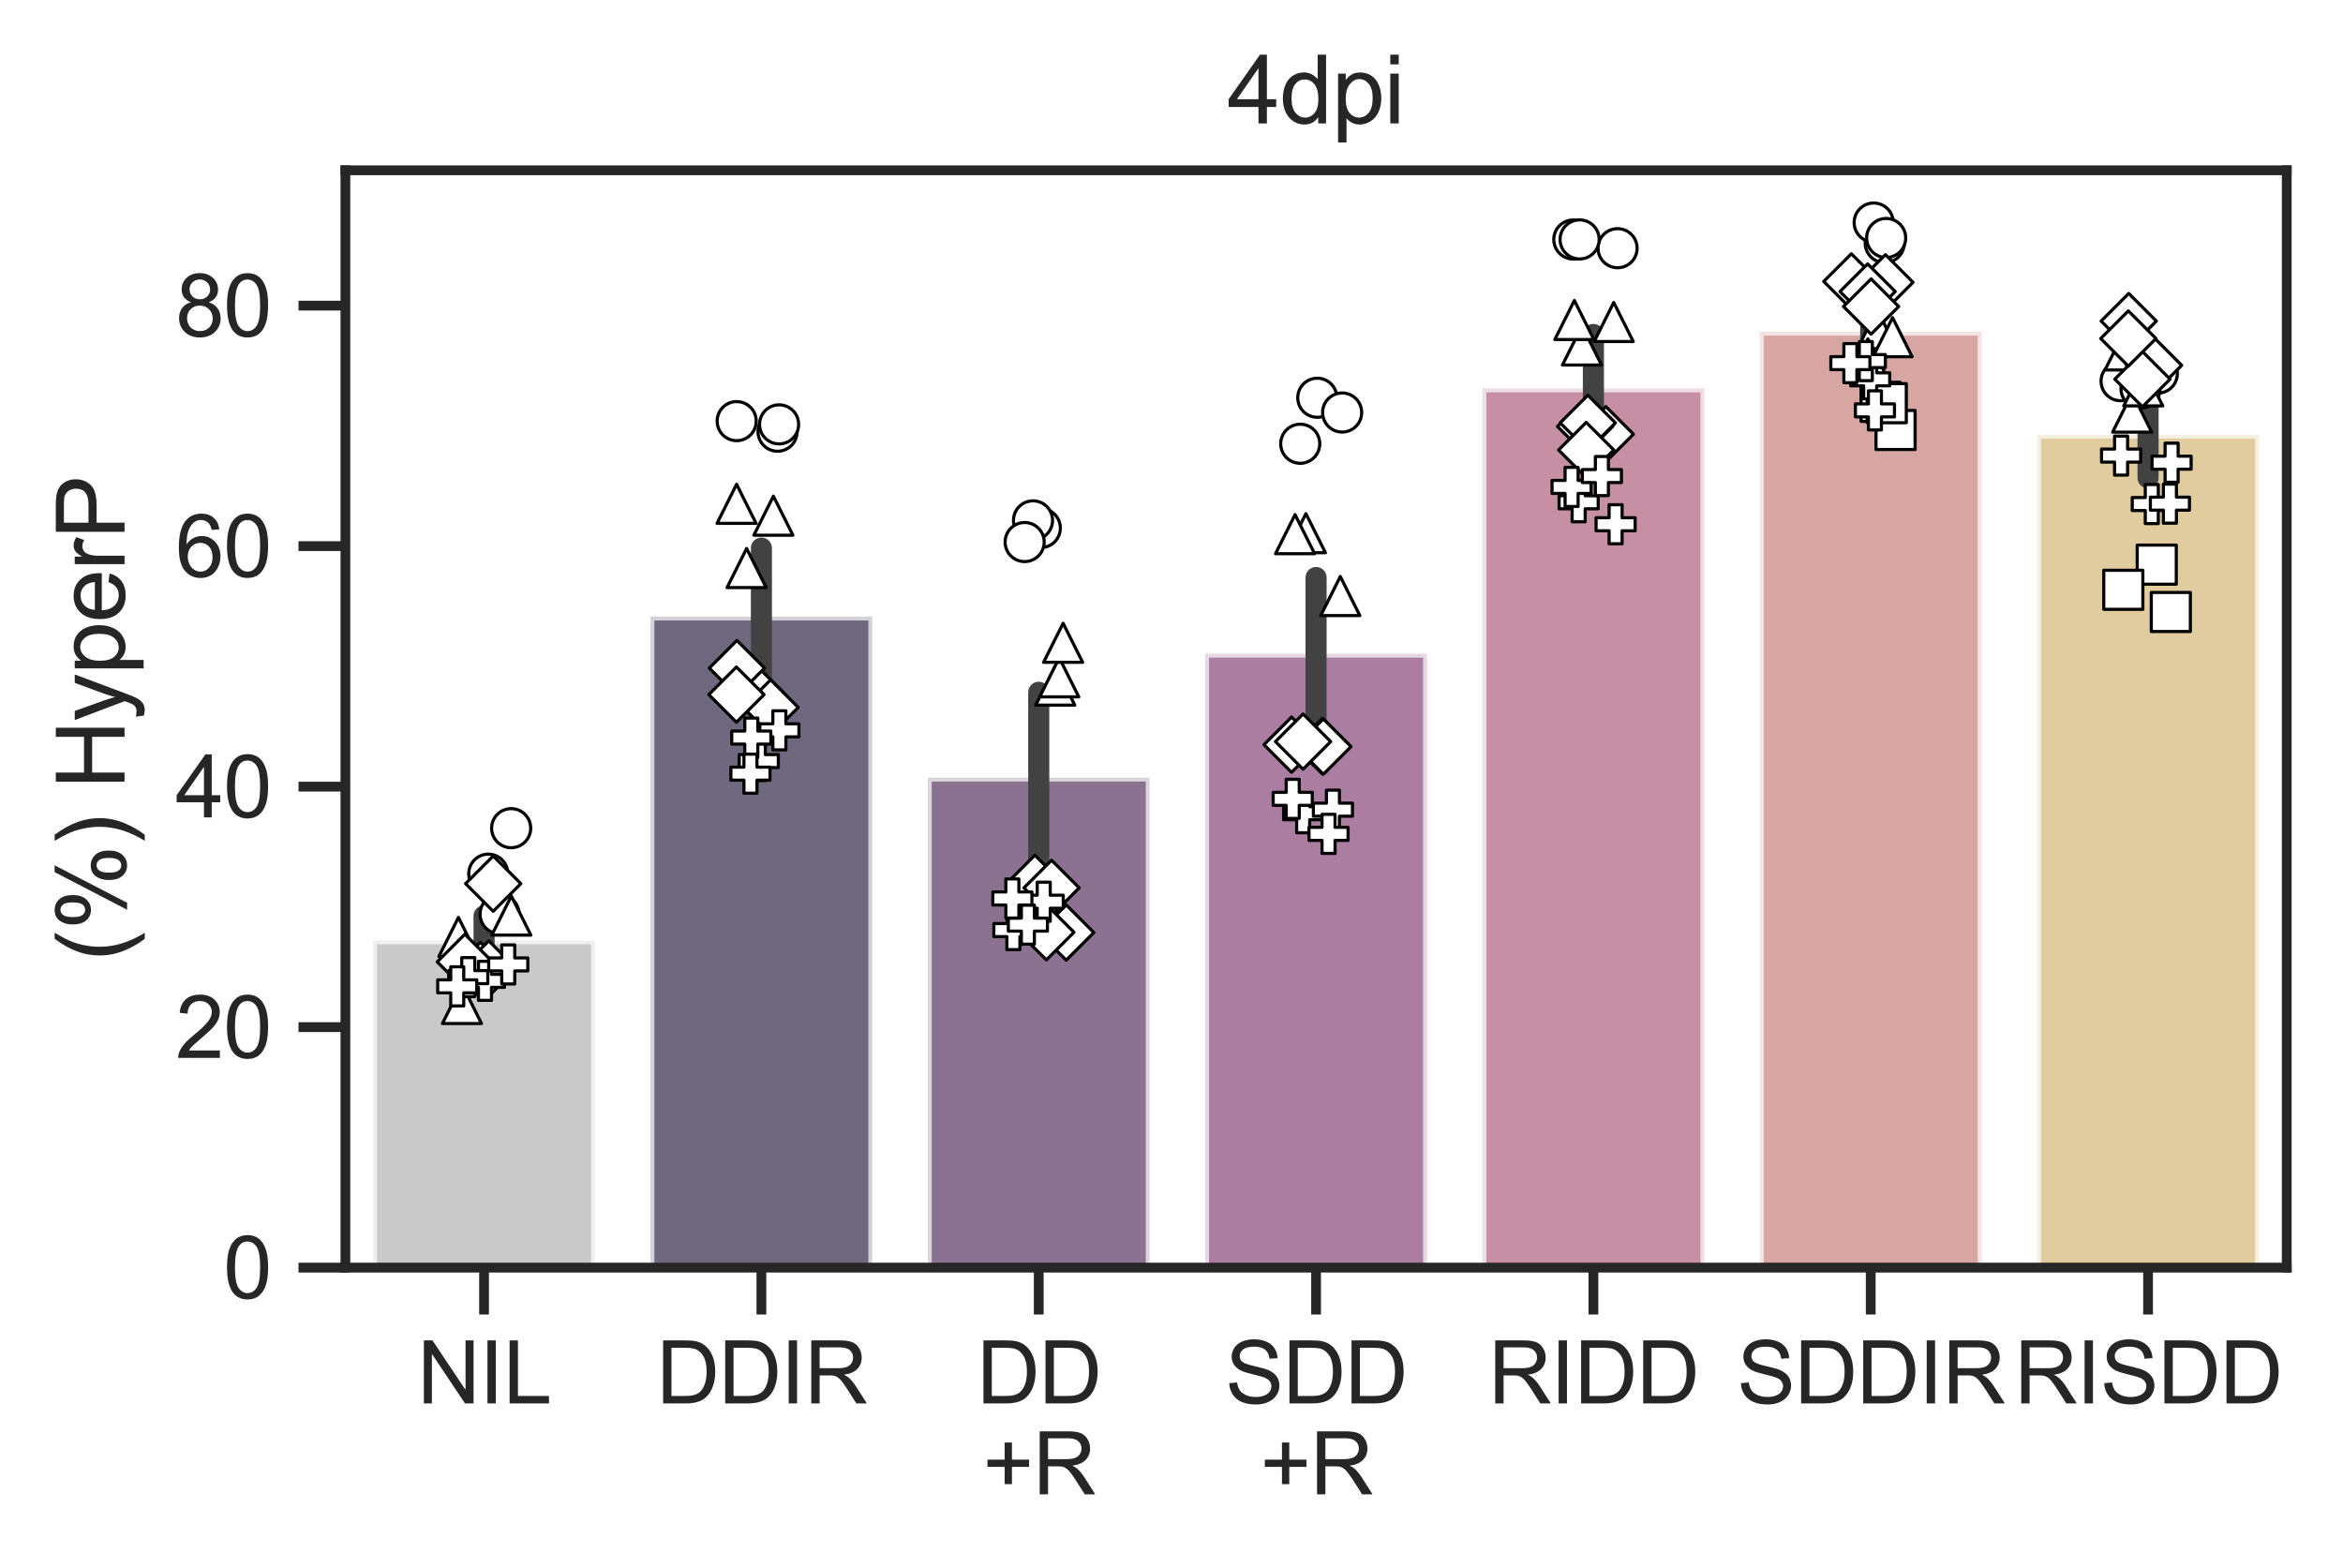 <?xml version="1.0" encoding="utf-8" standalone="no"?>
<!DOCTYPE svg PUBLIC "-//W3C//DTD SVG 1.1//EN"
  "http://www.w3.org/Graphics/SVG/1.1/DTD/svg11.dtd">
<svg xmlns:xlink="http://www.w3.org/1999/xlink" width="299.795pt" height="200.584pt" viewBox="0 0 299.795 200.584" xmlns="http://www.w3.org/2000/svg" version="1.1">
 <defs>
  <style type="text/css">*{stroke-linejoin: round; stroke-linecap: butt}</style>
 </defs>
 <g id="figure_1">
  <g id="patch_1">
   <path d="M -0 200.584 
L 299.795 200.584 
L 299.795 0 
L -0 0 
z
" style="fill: #ffffff"/>
  </g>
  <g id="axes_1">
   <g id="patch_2">
    <path d="M 44.195 162.189 
L 292.595 162.189 
L 292.595 21.789 
L 44.195 21.789 
z
" style="fill: #ffffff"/>
   </g>
   <g id="matplotlib.axis_1">
    <g id="xtick_1">
     <g id="line2d_1">
      <defs>
       <path id="m711c765d80" d="M 0 0 
L 0 6 
" style="stroke: #262626; stroke-width: 1.25"/>
      </defs>
      <g>
       <use xlink:href="#m711c765d80" x="61.938" y="162.189" style="fill: #262626; stroke: #262626; stroke-width: 1.25"/>
      </g>
     </g>
     <g id="text_1">
      <!-- NIL -->
      <g style="fill: #262626" transform="translate(53.38 179.563) scale(0.11 -0.11)">
       <defs>
        <path id="ArialMT-4e" d="M 488 0 
L 488 4581 
L 1109 4581 
L 3516 984 
L 3516 4581 
L 4097 4581 
L 4097 0 
L 3475 0 
L 1069 3600 
L 1069 0 
L 488 0 
z
" transform="scale(0.016)"/>
        <path id="ArialMT-49" d="M 597 0 
L 597 4581 
L 1203 4581 
L 1203 0 
L 597 0 
z
" transform="scale(0.016)"/>
        <path id="ArialMT-4c" d="M 469 0 
L 469 4581 
L 1075 4581 
L 1075 541 
L 3331 541 
L 3331 0 
L 469 0 
z
" transform="scale(0.016)"/>
       </defs>
       <use xlink:href="#ArialMT-4e"/>
       <use xlink:href="#ArialMT-49" transform="translate(72.217 0)"/>
       <use xlink:href="#ArialMT-4c" transform="translate(100 0)"/>
      </g>
     </g>
    </g>
    <g id="xtick_2">
     <g id="line2d_2">
      <g>
       <use xlink:href="#m711c765d80" x="97.424" y="162.189" style="fill: #262626; stroke: #262626; stroke-width: 1.25"/>
      </g>
     </g>
     <g id="text_2">
      <!-- DDIR -->
      <g style="fill: #262626" transform="translate(83.98 179.563) scale(0.11 -0.11)">
       <defs>
        <path id="ArialMT-44" d="M 494 0 
L 494 4581 
L 2072 4581 
Q 2606 4581 2888 4516 
Q 3281 4425 3559 4188 
Q 3922 3881 4101 3404 
Q 4281 2928 4281 2316 
Q 4281 1794 4159 1391 
Q 4038 988 3847 723 
Q 3656 459 3429 307 
Q 3203 156 2883 78 
Q 2563 0 2147 0 
L 494 0 
z
M 1100 541 
L 2078 541 
Q 2531 541 2789 625 
Q 3047 709 3200 863 
Q 3416 1078 3536 1442 
Q 3656 1806 3656 2325 
Q 3656 3044 3420 3430 
Q 3184 3816 2847 3947 
Q 2603 4041 2063 4041 
L 1100 4041 
L 1100 541 
z
" transform="scale(0.016)"/>
        <path id="ArialMT-52" d="M 503 0 
L 503 4581 
L 2534 4581 
Q 3147 4581 3465 4457 
Q 3784 4334 3975 4021 
Q 4166 3709 4166 3331 
Q 4166 2844 3850 2509 
Q 3534 2175 2875 2084 
Q 3116 1969 3241 1856 
Q 3506 1613 3744 1247 
L 4541 0 
L 3778 0 
L 3172 953 
Q 2906 1366 2734 1584 
Q 2563 1803 2427 1890 
Q 2291 1978 2150 2013 
Q 2047 2034 1813 2034 
L 1109 2034 
L 1109 0 
L 503 0 
z
M 1109 2559 
L 2413 2559 
Q 2828 2559 3062 2645 
Q 3297 2731 3419 2920 
Q 3541 3109 3541 3331 
Q 3541 3656 3305 3865 
Q 3069 4075 2559 4075 
L 1109 4075 
L 1109 2559 
z
" transform="scale(0.016)"/>
       </defs>
       <use xlink:href="#ArialMT-44"/>
       <use xlink:href="#ArialMT-44" transform="translate(72.217 0)"/>
       <use xlink:href="#ArialMT-49" transform="translate(144.434 0)"/>
       <use xlink:href="#ArialMT-52" transform="translate(172.217 0)"/>
      </g>
     </g>
    </g>
    <g id="xtick_3">
     <g id="line2d_3">
      <g>
       <use xlink:href="#m711c765d80" x="132.91" y="162.189" style="fill: #262626; stroke: #262626; stroke-width: 1.25"/>
      </g>
     </g>
     <g id="text_3">
      <!-- DD -->
      <g style="fill: #262626" transform="translate(124.966 179.563) scale(0.11 -0.11)">
       <use xlink:href="#ArialMT-44"/>
       <use xlink:href="#ArialMT-44" transform="translate(72.217 0)"/>
      </g>
      <!-- +R -->
      <g style="fill: #262626" transform="translate(125.725 191.198) scale(0.11 -0.11)">
       <defs>
        <path id="ArialMT-2b" d="M 1603 741 
L 1603 1997 
L 356 1997 
L 356 2522 
L 1603 2522 
L 1603 3769 
L 2134 3769 
L 2134 2522 
L 3381 2522 
L 3381 1997 
L 2134 1997 
L 2134 741 
L 1603 741 
z
" transform="scale(0.016)"/>
       </defs>
       <use xlink:href="#ArialMT-2b"/>
       <use xlink:href="#ArialMT-52" transform="translate(58.398 0)"/>
      </g>
     </g>
    </g>
    <g id="xtick_4">
     <g id="line2d_4">
      <g>
       <use xlink:href="#m711c765d80" x="168.395" y="162.189" style="fill: #262626; stroke: #262626; stroke-width: 1.25"/>
      </g>
     </g>
     <g id="text_4">
      <!-- SDD -->
      <g style="fill: #262626" transform="translate(156.783 179.563) scale(0.11 -0.11)">
       <defs>
        <path id="ArialMT-53" d="M 288 1472 
L 859 1522 
Q 900 1178 1048 958 
Q 1197 738 1509 602 
Q 1822 466 2213 466 
Q 2559 466 2825 569 
Q 3091 672 3220 851 
Q 3350 1031 3350 1244 
Q 3350 1459 3225 1620 
Q 3100 1781 2813 1891 
Q 2628 1963 1997 2114 
Q 1366 2266 1113 2400 
Q 784 2572 623 2826 
Q 463 3081 463 3397 
Q 463 3744 659 4045 
Q 856 4347 1234 4503 
Q 1613 4659 2075 4659 
Q 2584 4659 2973 4495 
Q 3363 4331 3572 4012 
Q 3781 3694 3797 3291 
L 3216 3247 
Q 3169 3681 2898 3903 
Q 2628 4125 2100 4125 
Q 1550 4125 1298 3923 
Q 1047 3722 1047 3438 
Q 1047 3191 1225 3031 
Q 1400 2872 2139 2705 
Q 2878 2538 3153 2413 
Q 3553 2228 3743 1945 
Q 3934 1663 3934 1294 
Q 3934 928 3725 604 
Q 3516 281 3123 101 
Q 2731 -78 2241 -78 
Q 1619 -78 1198 103 
Q 778 284 539 648 
Q 300 1013 288 1472 
z
" transform="scale(0.016)"/>
       </defs>
       <use xlink:href="#ArialMT-53"/>
       <use xlink:href="#ArialMT-44" transform="translate(66.699 0)"/>
       <use xlink:href="#ArialMT-44" transform="translate(138.916 0)"/>
      </g>
      <!-- +R -->
      <g style="fill: #262626" transform="translate(161.211 191.198) scale(0.11 -0.11)">
       <use xlink:href="#ArialMT-2b"/>
       <use xlink:href="#ArialMT-52" transform="translate(58.398 0)"/>
      </g>
     </g>
    </g>
    <g id="xtick_5">
     <g id="line2d_5">
      <g>
       <use xlink:href="#m711c765d80" x="203.881" y="162.189" style="fill: #262626; stroke: #262626; stroke-width: 1.25"/>
      </g>
     </g>
     <g id="text_5">
      <!-- RIDD -->
      <g style="fill: #262626" transform="translate(190.437 179.563) scale(0.11 -0.11)">
       <use xlink:href="#ArialMT-52"/>
       <use xlink:href="#ArialMT-49" transform="translate(72.217 0)"/>
       <use xlink:href="#ArialMT-44" transform="translate(100 0)"/>
       <use xlink:href="#ArialMT-44" transform="translate(172.217 0)"/>
      </g>
     </g>
    </g>
    <g id="xtick_6">
     <g id="line2d_6">
      <g>
       <use xlink:href="#m711c765d80" x="239.367" y="162.189" style="fill: #262626; stroke: #262626; stroke-width: 1.25"/>
      </g>
     </g>
     <g id="text_6">
      <!-- SDDIR -->
      <g style="fill: #262626" transform="translate(222.254 179.563) scale(0.11 -0.11)">
       <use xlink:href="#ArialMT-53"/>
       <use xlink:href="#ArialMT-44" transform="translate(66.699 0)"/>
       <use xlink:href="#ArialMT-44" transform="translate(138.916 0)"/>
       <use xlink:href="#ArialMT-49" transform="translate(211.133 0)"/>
       <use xlink:href="#ArialMT-52" transform="translate(238.916 0)"/>
      </g>
     </g>
    </g>
    <g id="xtick_7">
     <g id="line2d_7">
      <g>
       <use xlink:href="#m711c765d80" x="274.852" y="162.189" style="fill: #262626; stroke: #262626; stroke-width: 1.25"/>
      </g>
     </g>
     <g id="text_7">
      <!-- RISDD -->
      <g style="fill: #262626" transform="translate(257.74 179.563) scale(0.11 -0.11)">
       <use xlink:href="#ArialMT-52"/>
       <use xlink:href="#ArialMT-49" transform="translate(72.217 0)"/>
       <use xlink:href="#ArialMT-53" transform="translate(100 0)"/>
       <use xlink:href="#ArialMT-44" transform="translate(166.699 0)"/>
       <use xlink:href="#ArialMT-44" transform="translate(238.916 0)"/>
      </g>
     </g>
    </g>
   </g>
   <g id="matplotlib.axis_2">
    <g id="ytick_1">
     <g id="line2d_8">
      <defs>
       <path id="meb54cc7e31" d="M 0 0 
L -6 0 
" style="stroke: #262626; stroke-width: 1.25"/>
      </defs>
      <g>
       <use xlink:href="#meb54cc7e31" x="44.195" y="162.189" style="fill: #262626; stroke: #262626; stroke-width: 1.25"/>
      </g>
     </g>
     <g id="text_8">
      <!-- 0 -->
      <g style="fill: #262626" transform="translate(28.578 166.126) scale(0.11 -0.11)">
       <defs>
        <path id="ArialMT-30" d="M 266 2259 
Q 266 3072 433 3567 
Q 600 4063 929 4331 
Q 1259 4600 1759 4600 
Q 2128 4600 2406 4451 
Q 2684 4303 2865 4023 
Q 3047 3744 3150 3342 
Q 3253 2941 3253 2259 
Q 3253 1453 3087 958 
Q 2922 463 2592 192 
Q 2263 -78 1759 -78 
Q 1097 -78 719 397 
Q 266 969 266 2259 
z
M 844 2259 
Q 844 1131 1108 757 
Q 1372 384 1759 384 
Q 2147 384 2411 759 
Q 2675 1134 2675 2259 
Q 2675 3391 2411 3762 
Q 2147 4134 1753 4134 
Q 1366 4134 1134 3806 
Q 844 3388 844 2259 
z
" transform="scale(0.016)"/>
       </defs>
       <use xlink:href="#ArialMT-30"/>
      </g>
     </g>
    </g>
    <g id="ytick_2">
     <g id="line2d_9">
      <g>
       <use xlink:href="#meb54cc7e31" x="44.195" y="131.419" style="fill: #262626; stroke: #262626; stroke-width: 1.25"/>
      </g>
     </g>
     <g id="text_9">
      <!-- 20 -->
      <g style="fill: #262626" transform="translate(22.461 135.355) scale(0.11 -0.11)">
       <defs>
        <path id="ArialMT-32" d="M 3222 541 
L 3222 0 
L 194 0 
Q 188 203 259 391 
Q 375 700 629 1000 
Q 884 1300 1366 1694 
Q 2113 2306 2375 2664 
Q 2638 3022 2638 3341 
Q 2638 3675 2398 3904 
Q 2159 4134 1775 4134 
Q 1369 4134 1125 3890 
Q 881 3647 878 3216 
L 300 3275 
Q 359 3922 746 4261 
Q 1134 4600 1788 4600 
Q 2447 4600 2831 4234 
Q 3216 3869 3216 3328 
Q 3216 3053 3103 2787 
Q 2991 2522 2730 2228 
Q 2469 1934 1863 1422 
Q 1356 997 1212 845 
Q 1069 694 975 541 
L 3222 541 
z
" transform="scale(0.016)"/>
       </defs>
       <use xlink:href="#ArialMT-32"/>
       <use xlink:href="#ArialMT-30" transform="translate(55.615 0)"/>
      </g>
     </g>
    </g>
    <g id="ytick_3">
     <g id="line2d_10">
      <g>
       <use xlink:href="#meb54cc7e31" x="44.195" y="100.648" style="fill: #262626; stroke: #262626; stroke-width: 1.25"/>
      </g>
     </g>
     <g id="text_10">
      <!-- 40 -->
      <g style="fill: #262626" transform="translate(22.461 104.584) scale(0.11 -0.11)">
       <defs>
        <path id="ArialMT-34" d="M 2069 0 
L 2069 1097 
L 81 1097 
L 81 1613 
L 2172 4581 
L 2631 4581 
L 2631 1613 
L 3250 1613 
L 3250 1097 
L 2631 1097 
L 2631 0 
L 2069 0 
z
M 2069 1613 
L 2069 3678 
L 634 1613 
L 2069 1613 
z
" transform="scale(0.016)"/>
       </defs>
       <use xlink:href="#ArialMT-34"/>
       <use xlink:href="#ArialMT-30" transform="translate(55.615 0)"/>
      </g>
     </g>
    </g>
    <g id="ytick_4">
     <g id="line2d_11">
      <g>
       <use xlink:href="#meb54cc7e31" x="44.195" y="69.877" style="fill: #262626; stroke: #262626; stroke-width: 1.25"/>
      </g>
     </g>
     <g id="text_11">
      <!-- 60 -->
      <g style="fill: #262626" transform="translate(22.461 73.814) scale(0.11 -0.11)">
       <defs>
        <path id="ArialMT-36" d="M 3184 3459 
L 2625 3416 
Q 2550 3747 2413 3897 
Q 2184 4138 1850 4138 
Q 1581 4138 1378 3988 
Q 1113 3794 959 3422 
Q 806 3050 800 2363 
Q 1003 2672 1297 2822 
Q 1591 2972 1913 2972 
Q 2475 2972 2870 2558 
Q 3266 2144 3266 1488 
Q 3266 1056 3080 686 
Q 2894 316 2569 119 
Q 2244 -78 1831 -78 
Q 1128 -78 684 439 
Q 241 956 241 2144 
Q 241 3472 731 4075 
Q 1159 4600 1884 4600 
Q 2425 4600 2770 4297 
Q 3116 3994 3184 3459 
z
M 888 1484 
Q 888 1194 1011 928 
Q 1134 663 1356 523 
Q 1578 384 1822 384 
Q 2178 384 2434 671 
Q 2691 959 2691 1453 
Q 2691 1928 2437 2201 
Q 2184 2475 1800 2475 
Q 1419 2475 1153 2201 
Q 888 1928 888 1484 
z
" transform="scale(0.016)"/>
       </defs>
       <use xlink:href="#ArialMT-36"/>
       <use xlink:href="#ArialMT-30" transform="translate(55.615 0)"/>
      </g>
     </g>
    </g>
    <g id="ytick_5">
     <g id="line2d_12">
      <g>
       <use xlink:href="#meb54cc7e31" x="44.195" y="39.106" style="fill: #262626; stroke: #262626; stroke-width: 1.25"/>
      </g>
     </g>
     <g id="text_12">
      <!-- 80 -->
      <g style="fill: #262626" transform="translate(22.461 43.043) scale(0.11 -0.11)">
       <defs>
        <path id="ArialMT-38" d="M 1131 2484 
Q 781 2613 612 2850 
Q 444 3088 444 3419 
Q 444 3919 803 4259 
Q 1163 4600 1759 4600 
Q 2359 4600 2725 4251 
Q 3091 3903 3091 3403 
Q 3091 3084 2923 2848 
Q 2756 2613 2416 2484 
Q 2838 2347 3058 2040 
Q 3278 1734 3278 1309 
Q 3278 722 2862 322 
Q 2447 -78 1769 -78 
Q 1091 -78 675 323 
Q 259 725 259 1325 
Q 259 1772 486 2073 
Q 713 2375 1131 2484 
z
M 1019 3438 
Q 1019 3113 1228 2906 
Q 1438 2700 1772 2700 
Q 2097 2700 2305 2904 
Q 2513 3109 2513 3406 
Q 2513 3716 2298 3927 
Q 2084 4138 1766 4138 
Q 1444 4138 1231 3931 
Q 1019 3725 1019 3438 
z
M 838 1322 
Q 838 1081 952 856 
Q 1066 631 1291 507 
Q 1516 384 1775 384 
Q 2178 384 2440 643 
Q 2703 903 2703 1303 
Q 2703 1709 2433 1975 
Q 2163 2241 1756 2241 
Q 1359 2241 1098 1978 
Q 838 1716 838 1322 
z
" transform="scale(0.016)"/>
       </defs>
       <use xlink:href="#ArialMT-38"/>
       <use xlink:href="#ArialMT-30" transform="translate(55.615 0)"/>
      </g>
     </g>
    </g>
    <g id="text_13">
     <!-- (%) HyperP -->
     <g style="fill: #262626" transform="translate(15.936 122.993) rotate(-90) scale(0.12 -0.12)">
      <defs>
       <path id="ArialMT-28" d="M 1497 -1347 
Q 1031 -759 709 28 
Q 388 816 388 1659 
Q 388 2403 628 3084 
Q 909 3875 1497 4659 
L 1900 4659 
Q 1522 4009 1400 3731 
Q 1209 3300 1100 2831 
Q 966 2247 966 1656 
Q 966 153 1900 -1347 
L 1497 -1347 
z
" transform="scale(0.016)"/>
       <path id="ArialMT-25" d="M 372 3481 
Q 372 3972 619 4315 
Q 866 4659 1334 4659 
Q 1766 4659 2048 4351 
Q 2331 4044 2331 3447 
Q 2331 2866 2045 2552 
Q 1759 2238 1341 2238 
Q 925 2238 648 2547 
Q 372 2856 372 3481 
z
M 1350 4272 
Q 1141 4272 1002 4090 
Q 863 3909 863 3425 
Q 863 2984 1003 2804 
Q 1144 2625 1350 2625 
Q 1563 2625 1702 2806 
Q 1841 2988 1841 3469 
Q 1841 3913 1700 4092 
Q 1559 4272 1350 4272 
z
M 1353 -169 
L 3859 4659 
L 4316 4659 
L 1819 -169 
L 1353 -169 
z
M 3334 1075 
Q 3334 1569 3581 1911 
Q 3828 2253 4300 2253 
Q 4731 2253 5014 1945 
Q 5297 1638 5297 1041 
Q 5297 459 5011 145 
Q 4725 -169 4303 -169 
Q 3888 -169 3611 142 
Q 3334 453 3334 1075 
z
M 4316 1866 
Q 4103 1866 3964 1684 
Q 3825 1503 3825 1019 
Q 3825 581 3965 400 
Q 4106 219 4313 219 
Q 4528 219 4667 400 
Q 4806 581 4806 1063 
Q 4806 1506 4665 1686 
Q 4525 1866 4316 1866 
z
" transform="scale(0.016)"/>
       <path id="ArialMT-29" d="M 791 -1347 
L 388 -1347 
Q 1322 153 1322 1656 
Q 1322 2244 1188 2822 
Q 1081 3291 891 3722 
Q 769 4003 388 4659 
L 791 4659 
Q 1378 3875 1659 3084 
Q 1900 2403 1900 1659 
Q 1900 816 1576 28 
Q 1253 -759 791 -1347 
z
" transform="scale(0.016)"/>
       <path id="ArialMT-20" transform="scale(0.016)"/>
       <path id="ArialMT-48" d="M 513 0 
L 513 4581 
L 1119 4581 
L 1119 2700 
L 3500 2700 
L 3500 4581 
L 4106 4581 
L 4106 0 
L 3500 0 
L 3500 2159 
L 1119 2159 
L 1119 0 
L 513 0 
z
" transform="scale(0.016)"/>
       <path id="ArialMT-79" d="M 397 -1278 
L 334 -750 
Q 519 -800 656 -800 
Q 844 -800 956 -737 
Q 1069 -675 1141 -563 
Q 1194 -478 1313 -144 
Q 1328 -97 1363 -6 
L 103 3319 
L 709 3319 
L 1400 1397 
Q 1534 1031 1641 628 
Q 1738 1016 1872 1384 
L 2581 3319 
L 3144 3319 
L 1881 -56 
Q 1678 -603 1566 -809 
Q 1416 -1088 1222 -1217 
Q 1028 -1347 759 -1347 
Q 597 -1347 397 -1278 
z
" transform="scale(0.016)"/>
       <path id="ArialMT-70" d="M 422 -1272 
L 422 3319 
L 934 3319 
L 934 2888 
Q 1116 3141 1344 3267 
Q 1572 3394 1897 3394 
Q 2322 3394 2647 3175 
Q 2972 2956 3137 2557 
Q 3303 2159 3303 1684 
Q 3303 1175 3120 767 
Q 2938 359 2589 142 
Q 2241 -75 1856 -75 
Q 1575 -75 1351 44 
Q 1128 163 984 344 
L 984 -1272 
L 422 -1272 
z
M 931 1641 
Q 931 1000 1190 694 
Q 1450 388 1819 388 
Q 2194 388 2461 705 
Q 2728 1022 2728 1688 
Q 2728 2322 2467 2637 
Q 2206 2953 1844 2953 
Q 1484 2953 1207 2617 
Q 931 2281 931 1641 
z
" transform="scale(0.016)"/>
       <path id="ArialMT-65" d="M 2694 1069 
L 3275 997 
Q 3138 488 2766 206 
Q 2394 -75 1816 -75 
Q 1088 -75 661 373 
Q 234 822 234 1631 
Q 234 2469 665 2931 
Q 1097 3394 1784 3394 
Q 2450 3394 2872 2941 
Q 3294 2488 3294 1666 
Q 3294 1616 3291 1516 
L 816 1516 
Q 847 969 1125 678 
Q 1403 388 1819 388 
Q 2128 388 2347 550 
Q 2566 713 2694 1069 
z
M 847 1978 
L 2700 1978 
Q 2663 2397 2488 2606 
Q 2219 2931 1791 2931 
Q 1403 2931 1139 2672 
Q 875 2413 847 1978 
z
" transform="scale(0.016)"/>
       <path id="ArialMT-72" d="M 416 0 
L 416 3319 
L 922 3319 
L 922 2816 
Q 1116 3169 1280 3281 
Q 1444 3394 1641 3394 
Q 1925 3394 2219 3213 
L 2025 2691 
Q 1819 2813 1613 2813 
Q 1428 2813 1281 2702 
Q 1134 2591 1072 2394 
Q 978 2094 978 1738 
L 978 0 
L 416 0 
z
" transform="scale(0.016)"/>
       <path id="ArialMT-50" d="M 494 0 
L 494 4581 
L 2222 4581 
Q 2678 4581 2919 4538 
Q 3256 4481 3484 4323 
Q 3713 4166 3852 3881 
Q 3991 3597 3991 3256 
Q 3991 2672 3619 2267 
Q 3247 1863 2275 1863 
L 1100 1863 
L 1100 0 
L 494 0 
z
M 1100 2403 
L 2284 2403 
Q 2872 2403 3119 2622 
Q 3366 2841 3366 3238 
Q 3366 3525 3220 3729 
Q 3075 3934 2838 4000 
Q 2684 4041 2272 4041 
L 1100 4041 
L 1100 2403 
z
" transform="scale(0.016)"/>
      </defs>
      <use xlink:href="#ArialMT-28"/>
      <use xlink:href="#ArialMT-25" transform="translate(33.301 0)"/>
      <use xlink:href="#ArialMT-29" transform="translate(122.217 0)"/>
      <use xlink:href="#ArialMT-20" transform="translate(155.518 0)"/>
      <use xlink:href="#ArialMT-48" transform="translate(183.301 0)"/>
      <use xlink:href="#ArialMT-79" transform="translate(255.518 0)"/>
      <use xlink:href="#ArialMT-70" transform="translate(305.518 0)"/>
      <use xlink:href="#ArialMT-65" transform="translate(361.133 0)"/>
      <use xlink:href="#ArialMT-72" transform="translate(416.748 0)"/>
      <use xlink:href="#ArialMT-50" transform="translate(450.049 0)"/>
     </g>
    </g>
   </g>
   <g id="patch_3">
    <path d="M 47.744 162.189 
L 76.132 162.189 
L 76.132 120.319 
L 47.744 120.319 
z
" clip-path="url(#p5abb157704)" style="fill: #b3b3b3; opacity: 0.7; stroke: #ffffff; stroke-linejoin: miter"/>
   </g>
   <g id="patch_4">
    <path d="M 83.23 162.189 
L 111.618 162.189 
L 111.618 78.893 
L 83.23 78.893 
z
" clip-path="url(#p5abb157704)" style="fill: #332848; opacity: 0.7; stroke: #ffffff; stroke-linejoin: miter"/>
   </g>
   <g id="patch_5">
    <path d="M 118.715 162.189 
L 147.104 162.189 
L 147.104 99.495 
L 118.715 99.495 
z
" clip-path="url(#p5abb157704)" style="fill: #5a3763; opacity: 0.7; stroke: #ffffff; stroke-linejoin: miter"/>
   </g>
   <g id="patch_6">
    <path d="M 154.201 162.189 
L 182.59 162.189 
L 182.59 83.642 
L 154.201 83.642 
z
" clip-path="url(#p5abb157704)" style="fill: #87477a; opacity: 0.7; stroke: #ffffff; stroke-linejoin: miter"/>
   </g>
   <g id="patch_7">
    <path d="M 189.687 162.189 
L 218.075 162.189 
L 218.075 49.696 
L 189.687 49.696 
z
" clip-path="url(#p5abb157704)" style="fill: #af607c; opacity: 0.7; stroke: #ffffff; stroke-linejoin: miter"/>
   </g>
   <g id="patch_8">
    <path d="M 225.172 162.189 
L 253.561 162.189 
L 253.561 42.441 
L 225.172 42.441 
z
" clip-path="url(#p5abb157704)" style="fill: #c7817c; opacity: 0.7; stroke: #ffffff; stroke-linejoin: miter"/>
   </g>
   <g id="patch_9">
    <path d="M 260.658 162.189 
L 289.047 162.189 
L 289.047 55.615 
L 260.658 55.615 
z
" clip-path="url(#p5abb157704)" style="fill: #d4b777; opacity: 0.7; stroke: #ffffff; stroke-linejoin: miter"/>
   </g>
   <g id="line2d_13">
    <path d="M 61.938 123.413 
L 61.938 117.189 
" clip-path="url(#p5abb157704)" style="fill: none; stroke: #424242; stroke-width: 2.7; stroke-linecap: round"/>
   </g>
   <g id="line2d_14">
    <path d="M 97.424 87.387 
L 97.424 70.129 
" clip-path="url(#p5abb157704)" style="fill: none; stroke: #424242; stroke-width: 2.7; stroke-linecap: round"/>
   </g>
   <g id="line2d_15">
    <path d="M 132.91 109.906 
L 132.91 88.576 
" clip-path="url(#p5abb157704)" style="fill: none; stroke: #424242; stroke-width: 2.7; stroke-linecap: round"/>
   </g>
   <g id="line2d_16">
    <path d="M 168.395 94.076 
L 168.395 73.893 
" clip-path="url(#p5abb157704)" style="fill: none; stroke: #424242; stroke-width: 2.7; stroke-linecap: round"/>
   </g>
   <g id="line2d_17">
    <path d="M 203.881 55.758 
L 203.881 42.795 
" clip-path="url(#p5abb157704)" style="fill: none; stroke: #424242; stroke-width: 2.7; stroke-linecap: round"/>
   </g>
   <g id="line2d_18">
    <path d="M 239.367 45.998 
L 239.367 38.708 
" clip-path="url(#p5abb157704)" style="fill: none; stroke: #424242; stroke-width: 2.7; stroke-linecap: round"/>
   </g>
   <g id="line2d_19">
    <path d="M 274.852 61.127 
L 274.852 50.432 
" clip-path="url(#p5abb157704)" style="fill: none; stroke: #424242; stroke-width: 2.7; stroke-linecap: round"/>
   </g>
   <g id="patch_10">
    <path d="M 44.195 162.189 
L 44.195 21.789 
" style="fill: none; stroke: #262626; stroke-width: 1.25; stroke-linejoin: miter; stroke-linecap: square"/>
   </g>
   <g id="patch_11">
    <path d="M 292.595 162.189 
L 292.595 21.789 
" style="fill: none; stroke: #262626; stroke-width: 1.25; stroke-linejoin: miter; stroke-linecap: square"/>
   </g>
   <g id="patch_12">
    <path d="M 44.195 162.189 
L 292.595 162.189 
" style="fill: none; stroke: #262626; stroke-width: 1.25; stroke-linejoin: miter; stroke-linecap: square"/>
   </g>
   <g id="patch_13">
    <path d="M 44.195 21.789 
L 292.595 21.789 
" style="fill: none; stroke: #262626; stroke-width: 1.25; stroke-linejoin: miter; stroke-linecap: square"/>
   </g>
   <g id="PathCollection_1">
    <defs>
     <path id="C0_0_b98a117acd" d="M 0 2.5 
C 0.663 2.5 1.299 2.237 1.768 1.768 
C 2.237 1.299 2.5 0.663 2.5 -0 
C 2.5 -0.663 2.237 -1.299 1.768 -1.768 
C 1.299 -2.237 0.663 -2.5 0 -2.5 
C -0.663 -2.5 -1.299 -2.237 -1.768 -1.768 
C -2.237 -1.299 -2.5 -0.663 -2.5 0 
C -2.5 0.663 -2.237 1.299 -1.768 1.768 
C -1.299 2.237 -0.663 2.5 0 2.5 
z
"/>
    </defs>
    <g clip-path="url(#p5abb157704)">
     <use xlink:href="#C0_0_b98a117acd" x="62.479" y="111.787" style="fill: #ffffff; stroke: #000000; stroke-width: 0.4"/>
    </g>
    <g clip-path="url(#p5abb157704)">
     <use xlink:href="#C0_0_b98a117acd" x="63.928" y="116.969" style="fill: #ffffff; stroke: #000000; stroke-width: 0.4"/>
    </g>
    <g clip-path="url(#p5abb157704)">
     <use xlink:href="#C0_0_b98a117acd" x="65.404" y="105.963" style="fill: #ffffff; stroke: #000000; stroke-width: 0.4"/>
    </g>
   </g>
   <g id="PathCollection_2">
    <defs>
     <path id="C1_0_fcdfefff0e" d="M 0 2.5 
C 0.663 2.5 1.299 2.237 1.768 1.768 
C 2.237 1.299 2.5 0.663 2.5 -0 
C 2.5 -0.663 2.237 -1.299 1.768 -1.768 
C 1.299 -2.237 0.663 -2.5 0 -2.5 
C -0.663 -2.5 -1.299 -2.237 -1.768 -1.768 
C -2.237 -1.299 -2.5 -0.663 -2.5 0 
C -2.5 0.663 -2.237 1.299 -1.768 1.768 
C -1.299 2.237 -0.663 2.5 0 2.5 
z
"/>
    </defs>
    <g clip-path="url(#p5abb157704)">
     <use xlink:href="#C1_0_fcdfefff0e" x="99.491" y="55.237" style="fill: #ffffff; stroke: #000000; stroke-width: 0.4"/>
    </g>
    <g clip-path="url(#p5abb157704)">
     <use xlink:href="#C1_0_fcdfefff0e" x="94.261" y="53.883" style="fill: #ffffff; stroke: #000000; stroke-width: 0.4"/>
    </g>
    <g clip-path="url(#p5abb157704)">
     <use xlink:href="#C1_0_fcdfefff0e" x="99.687" y="54.298" style="fill: #ffffff; stroke: #000000; stroke-width: 0.4"/>
    </g>
   </g>
   <g id="PathCollection_3">
    <defs>
     <path id="C2_0_4b422aa730" d="M 0 2.5 
C 0.663 2.5 1.299 2.237 1.768 1.768 
C 2.237 1.299 2.5 0.663 2.5 -0 
C 2.5 -0.663 2.237 -1.299 1.768 -1.768 
C 1.299 -2.237 0.663 -2.5 0 -2.5 
C -0.663 -2.5 -1.299 -2.237 -1.768 -1.768 
C -2.237 -1.299 -2.5 -0.663 -2.5 0 
C -2.5 0.663 -2.237 1.299 -1.768 1.768 
C -1.299 2.237 -0.663 2.5 0 2.5 
z
"/>
    </defs>
    <g clip-path="url(#p5abb157704)">
     <use xlink:href="#C2_0_4b422aa730" x="133.175" y="67.567" style="fill: #ffffff; stroke: #000000; stroke-width: 0.4"/>
    </g>
    <g clip-path="url(#p5abb157704)">
     <use xlink:href="#C2_0_4b422aa730" x="132.179" y="66.582" style="fill: #ffffff; stroke: #000000; stroke-width: 0.4"/>
    </g>
    <g clip-path="url(#p5abb157704)">
     <use xlink:href="#C2_0_4b422aa730" x="131.107" y="69.354" style="fill: #ffffff; stroke: #000000; stroke-width: 0.4"/>
    </g>
   </g>
   <g id="PathCollection_4">
    <defs>
     <path id="C3_0_5c2016c624" d="M 0 2.5 
C 0.663 2.5 1.299 2.237 1.768 1.768 
C 2.237 1.299 2.5 0.663 2.5 -0 
C 2.5 -0.663 2.237 -1.299 1.768 -1.768 
C 1.299 -2.237 0.663 -2.5 0 -2.5 
C -0.663 -2.5 -1.299 -2.237 -1.768 -1.768 
C -2.237 -1.299 -2.5 -0.663 -2.5 0 
C -2.5 0.663 -2.237 1.299 -1.768 1.768 
C -1.299 2.237 -0.663 2.5 0 2.5 
z
"/>
    </defs>
    <g clip-path="url(#p5abb157704)">
     <use xlink:href="#C3_0_5c2016c624" x="168.552" y="50.891" style="fill: #ffffff; stroke: #000000; stroke-width: 0.4"/>
    </g>
    <g clip-path="url(#p5abb157704)">
     <use xlink:href="#C3_0_5c2016c624" x="171.731" y="52.781" style="fill: #ffffff; stroke: #000000; stroke-width: 0.4"/>
    </g>
    <g clip-path="url(#p5abb157704)">
     <use xlink:href="#C3_0_5c2016c624" x="166.369" y="56.777" style="fill: #ffffff; stroke: #000000; stroke-width: 0.4"/>
    </g>
   </g>
   <g id="PathCollection_5">
    <defs>
     <path id="C4_0_481f578000" d="M 0 2.5 
C 0.663 2.5 1.299 2.237 1.768 1.768 
C 2.237 1.299 2.5 0.663 2.5 -0 
C 2.5 -0.663 2.237 -1.299 1.768 -1.768 
C 1.299 -2.237 0.663 -2.5 0 -2.5 
C -0.663 -2.5 -1.299 -2.237 -1.768 -1.768 
C -2.237 -1.299 -2.5 -0.663 -2.5 0 
C -2.5 0.663 -2.237 1.299 -1.768 1.768 
C -1.299 2.237 -0.663 2.5 0 2.5 
z
"/>
    </defs>
    <g clip-path="url(#p5abb157704)">
     <use xlink:href="#C4_0_481f578000" x="206.974" y="31.758" style="fill: #ffffff; stroke: #000000; stroke-width: 0.4"/>
    </g>
    <g clip-path="url(#p5abb157704)">
     <use xlink:href="#C4_0_481f578000" x="201.312" y="30.645" style="fill: #ffffff; stroke: #000000; stroke-width: 0.4"/>
    </g>
    <g clip-path="url(#p5abb157704)">
     <use xlink:href="#C4_0_481f578000" x="202.116" y="30.634" style="fill: #ffffff; stroke: #000000; stroke-width: 0.4"/>
    </g>
   </g>
   <g id="PathCollection_6">
    <defs>
     <path id="C5_0_6b0126a437" d="M 0 2.5 
C 0.663 2.5 1.299 2.237 1.768 1.768 
C 2.237 1.299 2.5 0.663 2.5 -0 
C 2.5 -0.663 2.237 -1.299 1.768 -1.768 
C 1.299 -2.237 0.663 -2.5 0 -2.5 
C -0.663 -2.5 -1.299 -2.237 -1.768 -1.768 
C -2.237 -1.299 -2.5 -0.663 -2.5 0 
C -2.5 0.663 -2.237 1.299 -1.768 1.768 
C -1.299 2.237 -0.663 2.5 0 2.5 
z
"/>
    </defs>
    <g clip-path="url(#p5abb157704)">
     <use xlink:href="#C5_0_6b0126a437" x="241.156" y="31.107" style="fill: #ffffff; stroke: #000000; stroke-width: 0.4"/>
    </g>
    <g clip-path="url(#p5abb157704)">
     <use xlink:href="#C5_0_6b0126a437" x="239.745" y="28.475" style="fill: #ffffff; stroke: #000000; stroke-width: 0.4"/>
    </g>
    <g clip-path="url(#p5abb157704)">
     <use xlink:href="#C5_0_6b0126a437" x="241.342" y="30.451" style="fill: #ffffff; stroke: #000000; stroke-width: 0.4"/>
    </g>
   </g>
   <g id="PathCollection_7">
    <defs>
     <path id="C6_0_e383c71144" d="M 0 2.5 
C 0.663 2.5 1.299 2.237 1.768 1.768 
C 2.237 1.299 2.5 0.663 2.5 -0 
C 2.5 -0.663 2.237 -1.299 1.768 -1.768 
C 1.299 -2.237 0.663 -2.5 0 -2.5 
C -0.663 -2.5 -1.299 -2.237 -1.768 -1.768 
C -2.237 -1.299 -2.5 -0.663 -2.5 0 
C -2.5 0.663 -2.237 1.299 -1.768 1.768 
C -1.299 2.237 -0.663 2.5 0 2.5 
z
"/>
    </defs>
    <g clip-path="url(#p5abb157704)">
     <use xlink:href="#C6_0_e383c71144" x="271.336" y="48.771" style="fill: #ffffff; stroke: #000000; stroke-width: 0.4"/>
    </g>
    <g clip-path="url(#p5abb157704)">
     <use xlink:href="#C6_0_e383c71144" x="276.101" y="47.801" style="fill: #ffffff; stroke: #000000; stroke-width: 0.4"/>
    </g>
    <g clip-path="url(#p5abb157704)">
     <use xlink:href="#C6_0_e383c71144" x="273.887" y="49.736" style="fill: #ffffff; stroke: #000000; stroke-width: 0.4"/>
    </g>
   </g>
   <g id="PathCollection_8">
    <path d="M 65.426 114.646 
L 62.926 119.646 
L 67.926 119.646 
z
" clip-path="url(#p5abb157704)" style="fill: #ffffff; stroke: #000000; stroke-width: 0.4"/>
    <path d="M 58.657 117.384 
L 56.157 122.384 
L 61.157 122.384 
z
" clip-path="url(#p5abb157704)" style="fill: #ffffff; stroke: #000000; stroke-width: 0.4"/>
    <path d="M 59.11 125.959 
L 56.61 130.959 
L 61.61 130.959 
z
" clip-path="url(#p5abb157704)" style="fill: #ffffff; stroke: #000000; stroke-width: 0.4"/>
   </g>
   <g id="PathCollection_9">
    <path d="M 94.248 61.963 
L 91.748 66.963 
L 96.748 66.963 
z
" clip-path="url(#p5abb157704)" style="fill: #ffffff; stroke: #000000; stroke-width: 0.4"/>
    <path d="M 95.531 70.177 
L 93.031 75.177 
L 98.031 75.177 
z
" clip-path="url(#p5abb157704)" style="fill: #ffffff; stroke: #000000; stroke-width: 0.4"/>
    <path d="M 98.958 63.48 
L 96.458 68.48 
L 101.458 68.48 
z
" clip-path="url(#p5abb157704)" style="fill: #ffffff; stroke: #000000; stroke-width: 0.4"/>
   </g>
   <g id="PathCollection_10">
    <path d="M 135.026 85.222 
L 132.526 90.222 
L 137.526 90.222 
z
" clip-path="url(#p5abb157704)" style="fill: #ffffff; stroke: #000000; stroke-width: 0.4"/>
    <path d="M 135.534 84.163 
L 133.034 89.163 
L 138.034 89.163 
z
" clip-path="url(#p5abb157704)" style="fill: #ffffff; stroke: #000000; stroke-width: 0.4"/>
    <path d="M 136.028 79.745 
L 133.528 84.745 
L 138.528 84.745 
z
" clip-path="url(#p5abb157704)" style="fill: #ffffff; stroke: #000000; stroke-width: 0.4"/>
   </g>
   <g id="PathCollection_11">
    <path d="M 167.097 65.721 
L 164.597 70.721 
L 169.597 70.721 
z
" clip-path="url(#p5abb157704)" style="fill: #ffffff; stroke: #000000; stroke-width: 0.4"/>
    <path d="M 171.496 73.762 
L 168.996 78.762 
L 173.996 78.762 
z
" clip-path="url(#p5abb157704)" style="fill: #ffffff; stroke: #000000; stroke-width: 0.4"/>
    <path d="M 165.708 65.845 
L 163.208 70.845 
L 168.208 70.845 
z
" clip-path="url(#p5abb157704)" style="fill: #ffffff; stroke: #000000; stroke-width: 0.4"/>
   </g>
   <g id="PathCollection_12">
    <path d="M 202.422 41.703 
L 199.922 46.703 
L 204.922 46.703 
z
" clip-path="url(#p5abb157704)" style="fill: #ffffff; stroke: #000000; stroke-width: 0.4"/>
    <path d="M 206.483 38.699 
L 203.983 43.699 
L 208.983 43.699 
z
" clip-path="url(#p5abb157704)" style="fill: #ffffff; stroke: #000000; stroke-width: 0.4"/>
    <path d="M 201.445 38.446 
L 198.945 43.446 
L 203.945 43.446 
z
" clip-path="url(#p5abb157704)" style="fill: #ffffff; stroke: #000000; stroke-width: 0.4"/>
   </g>
   <g id="PathCollection_13">
    <path d="M 240.181 39.598 
L 237.681 44.598 
L 242.681 44.598 
z
" clip-path="url(#p5abb157704)" style="fill: #ffffff; stroke: #000000; stroke-width: 0.4"/>
    <path d="M 239.004 43.354 
L 236.504 48.354 
L 241.504 48.354 
z
" clip-path="url(#p5abb157704)" style="fill: #ffffff; stroke: #000000; stroke-width: 0.4"/>
    <path d="M 242.161 40.641 
L 239.661 45.641 
L 244.661 45.641 
z
" clip-path="url(#p5abb157704)" style="fill: #ffffff; stroke: #000000; stroke-width: 0.4"/>
   </g>
   <g id="PathCollection_14">
    <path d="M 272.817 50.293 
L 270.317 55.293 
L 275.317 55.293 
z
" clip-path="url(#p5abb157704)" style="fill: #ffffff; stroke: #000000; stroke-width: 0.4"/>
    <path d="M 274.234 46.935 
L 271.734 51.935 
L 276.734 51.935 
z
" clip-path="url(#p5abb157704)" style="fill: #ffffff; stroke: #000000; stroke-width: 0.4"/>
    <path d="M 271.842 42.336 
L 269.342 47.336 
L 274.342 47.336 
z
" clip-path="url(#p5abb157704)" style="fill: #ffffff; stroke: #000000; stroke-width: 0.4"/>
   </g>
   <g id="PathCollection_15">
    <path d="M 2.5 201.584 
L 2.5 198.084 
L -1 198.084 
" clip-path="url(#p5abb157704)" style="fill: none; stroke: #000000; stroke-width: 0.4"/>
   </g>
   <g id="PathCollection_16">
    <path d="M 2.5 201.584 
L 2.5 198.084 
L -1 198.084 
" clip-path="url(#p5abb157704)" style="fill: none; stroke: #000000; stroke-width: 0.4"/>
   </g>
   <g id="PathCollection_17">
    <path d="M 2.5 201.584 
L 2.5 198.084 
L -1 198.084 
" clip-path="url(#p5abb157704)" style="fill: none; stroke: #000000; stroke-width: 0.4"/>
   </g>
   <g id="PathCollection_18">
    <path d="M 2.5 201.584 
L 2.5 198.084 
L -1 198.084 
" clip-path="url(#p5abb157704)" style="fill: none; stroke: #000000; stroke-width: 0.4"/>
   </g>
   <g id="PathCollection_19">
    <path d="M 2.5 201.584 
L 2.5 198.084 
L -1 198.084 
" clip-path="url(#p5abb157704)" style="fill: none; stroke: #000000; stroke-width: 0.4"/>
   </g>
   <g id="PathCollection_20">
    <path d="M 240.042 57.516 
L 245.042 57.516 
L 245.042 52.516 
L 240.042 52.516 
z
" clip-path="url(#p5abb157704)" style="fill: #ffffff; stroke: #000000; stroke-width: 0.4"/>
    <path d="M 238.129 53.914 
L 243.129 53.914 
L 243.129 48.914 
L 238.129 48.914 
z
" clip-path="url(#p5abb157704)" style="fill: #ffffff; stroke: #000000; stroke-width: 0.4"/>
    <path d="M 238.918 54.087 
L 243.918 54.087 
L 243.918 49.087 
L 238.918 49.087 
z
" clip-path="url(#p5abb157704)" style="fill: #ffffff; stroke: #000000; stroke-width: 0.4"/>
   </g>
   <g id="PathCollection_21">
    <path d="M 273.463 74.748 
L 278.463 74.748 
L 278.463 69.748 
L 273.463 69.748 
z
" clip-path="url(#p5abb157704)" style="fill: #ffffff; stroke: #000000; stroke-width: 0.4"/>
    <path d="M 269.186 77.964 
L 274.186 77.964 
L 274.186 72.964 
L 269.186 72.964 
z
" clip-path="url(#p5abb157704)" style="fill: #ffffff; stroke: #000000; stroke-width: 0.4"/>
    <path d="M 275.265 80.801 
L 280.265 80.801 
L 280.265 75.801 
L 275.265 75.801 
z
" clip-path="url(#p5abb157704)" style="fill: #ffffff; stroke: #000000; stroke-width: 0.4"/>
   </g>
   <g id="PathCollection_22">
    <path d="M 63.106 116.598 
L 66.642 113.062 
L 63.106 109.526 
L 59.571 113.062 
z
" clip-path="url(#p5abb157704)" style="fill: #ffffff; stroke: #000000; stroke-width: 0.4"/>
    <path d="M 61.47 127.631 
L 65.005 124.095 
L 61.47 120.56 
L 57.934 124.095 
z
" clip-path="url(#p5abb157704)" style="fill: #ffffff; stroke: #000000; stroke-width: 0.4"/>
    <path d="M 62.541 127.457 
L 66.076 123.921 
L 62.541 120.386 
L 59.005 123.921 
z
" clip-path="url(#p5abb157704)" style="fill: #ffffff; stroke: #000000; stroke-width: 0.4"/>
    <path d="M 59.479 126.603 
L 63.014 123.067 
L 59.479 119.532 
L 55.943 123.067 
z
" clip-path="url(#p5abb157704)" style="fill: #ffffff; stroke: #000000; stroke-width: 0.4"/>
   </g>
   <g id="PathCollection_23">
    <path d="M 97.015 92.45 
L 100.55 88.914 
L 97.015 85.379 
L 93.479 88.914 
z
" clip-path="url(#p5abb157704)" style="fill: #ffffff; stroke: #000000; stroke-width: 0.4"/>
    <path d="M 98.605 94.049 
L 102.141 90.514 
L 98.605 86.978 
L 95.07 90.514 
z
" clip-path="url(#p5abb157704)" style="fill: #ffffff; stroke: #000000; stroke-width: 0.4"/>
    <path d="M 94.29 89.017 
L 97.826 85.482 
L 94.29 81.946 
L 90.755 85.482 
z
" clip-path="url(#p5abb157704)" style="fill: #ffffff; stroke: #000000; stroke-width: 0.4"/>
    <path d="M 94.226 92.409 
L 97.761 88.874 
L 94.226 85.338 
L 90.69 88.874 
z
" clip-path="url(#p5abb157704)" style="fill: #ffffff; stroke: #000000; stroke-width: 0.4"/>
   </g>
   <g id="PathCollection_24">
    <path d="M 132.412 116.495 
L 135.948 112.959 
L 132.412 109.424 
L 128.877 112.959 
z
" clip-path="url(#p5abb157704)" style="fill: #ffffff; stroke: #000000; stroke-width: 0.4"/>
    <path d="M 134.552 117.136 
L 138.087 113.6 
L 134.552 110.065 
L 131.016 113.6 
z
" clip-path="url(#p5abb157704)" style="fill: #ffffff; stroke: #000000; stroke-width: 0.4"/>
    <path d="M 136.426 122.855 
L 139.962 119.319 
L 136.426 115.784 
L 132.891 119.319 
z
" clip-path="url(#p5abb157704)" style="fill: #ffffff; stroke: #000000; stroke-width: 0.4"/>
    <path d="M 133.885 122.816 
L 137.421 119.281 
L 133.885 115.745 
L 130.35 119.281 
z
" clip-path="url(#p5abb157704)" style="fill: #ffffff; stroke: #000000; stroke-width: 0.4"/>
   </g>
   <g id="PathCollection_25">
    <path d="M 165.262 98.817 
L 168.797 95.281 
L 165.262 91.746 
L 161.726 95.281 
z
" clip-path="url(#p5abb157704)" style="fill: #ffffff; stroke: #000000; stroke-width: 0.4"/>
    <path d="M 169.178 99.006 
L 172.714 95.471 
L 169.178 91.935 
L 165.643 95.471 
z
" clip-path="url(#p5abb157704)" style="fill: #ffffff; stroke: #000000; stroke-width: 0.4"/>
    <path d="M 169.331 99.061 
L 172.867 95.526 
L 169.331 91.99 
L 165.796 95.526 
z
" clip-path="url(#p5abb157704)" style="fill: #ffffff; stroke: #000000; stroke-width: 0.4"/>
    <path d="M 166.732 98.423 
L 170.267 94.887 
L 166.732 91.352 
L 163.196 94.887 
z
" clip-path="url(#p5abb157704)" style="fill: #ffffff; stroke: #000000; stroke-width: 0.4"/>
   </g>
   <g id="PathCollection_26">
    <path d="M 205.471 59.087 
L 209.006 55.551 
L 205.471 52.016 
L 201.935 55.551 
z
" clip-path="url(#p5abb157704)" style="fill: #ffffff; stroke: #000000; stroke-width: 0.4"/>
    <path d="M 202.816 58.102 
L 206.351 54.566 
L 202.816 51.031 
L 199.28 54.566 
z
" clip-path="url(#p5abb157704)" style="fill: #ffffff; stroke: #000000; stroke-width: 0.4"/>
    <path d="M 203.166 57.641 
L 206.701 54.105 
L 203.166 50.57 
L 199.63 54.105 
z
" clip-path="url(#p5abb157704)" style="fill: #ffffff; stroke: #000000; stroke-width: 0.4"/>
    <path d="M 202.958 61.112 
L 206.494 57.576 
L 202.958 54.041 
L 199.423 57.576 
z
" clip-path="url(#p5abb157704)" style="fill: #ffffff; stroke: #000000; stroke-width: 0.4"/>
   </g>
   <g id="PathCollection_27">
    <path d="M 236.885 39.545 
L 240.42 36.01 
L 236.885 32.474 
L 233.349 36.01 
z
" clip-path="url(#p5abb157704)" style="fill: #ffffff; stroke: #000000; stroke-width: 0.4"/>
    <path d="M 241.246 39.656 
L 244.781 36.121 
L 241.246 32.585 
L 237.71 36.121 
z
" clip-path="url(#p5abb157704)" style="fill: #ffffff; stroke: #000000; stroke-width: 0.4"/>
    <path d="M 238.968 40.837 
L 242.504 37.301 
L 238.968 33.766 
L 235.433 37.301 
z
" clip-path="url(#p5abb157704)" style="fill: #ffffff; stroke: #000000; stroke-width: 0.4"/>
    <path d="M 239.412 42.756 
L 242.948 39.221 
L 239.412 35.685 
L 235.877 39.221 
z
" clip-path="url(#p5abb157704)" style="fill: #ffffff; stroke: #000000; stroke-width: 0.4"/>
   </g>
   <g id="PathCollection_28">
    <path d="M 275.623 50.277 
L 279.158 46.741 
L 275.623 43.206 
L 272.087 46.741 
z
" clip-path="url(#p5abb157704)" style="fill: #ffffff; stroke: #000000; stroke-width: 0.4"/>
    <path d="M 274.133 52.049 
L 277.668 48.514 
L 274.133 44.978 
L 270.597 48.514 
z
" clip-path="url(#p5abb157704)" style="fill: #ffffff; stroke: #000000; stroke-width: 0.4"/>
    <path d="M 272.379 44.618 
L 275.915 41.082 
L 272.379 37.547 
L 268.844 41.082 
z
" clip-path="url(#p5abb157704)" style="fill: #ffffff; stroke: #000000; stroke-width: 0.4"/>
    <path d="M 272.327 46.848 
L 275.863 43.312 
L 272.327 39.777 
L 268.791 43.312 
z
" clip-path="url(#p5abb157704)" style="fill: #ffffff; stroke: #000000; stroke-width: 0.4"/>
   </g>
   <g id="PathCollection_29">
    <defs>
     <path id="C7_0_8dfa9d2cdf" d="M -0.833 2.5 
L 0.833 2.5 
L 0.833 0.833 
L 2.5 0.833 
L 2.5 -0.833 
L 0.833 -0.833 
L 0.833 -2.5 
L -0.833 -2.5 
L -0.833 -0.833 
L -2.5 -0.833 
L -2.5 0.833 
L -0.833 0.833 
z
"/>
    </defs>
    <g clip-path="url(#p5abb157704)">
     <use xlink:href="#C7_0_8dfa9d2cdf" x="62.056" y="125.496" style="fill: #ffffff; stroke: #000000; stroke-width: 0.4"/>
    </g>
    <g clip-path="url(#p5abb157704)">
     <use xlink:href="#C7_0_8dfa9d2cdf" x="59.917" y="125.023" style="fill: #ffffff; stroke: #000000; stroke-width: 0.4"/>
    </g>
    <g clip-path="url(#p5abb157704)">
     <use xlink:href="#C7_0_8dfa9d2cdf" x="65.031" y="123.398" style="fill: #ffffff; stroke: #000000; stroke-width: 0.4"/>
    </g>
    <g clip-path="url(#p5abb157704)">
     <use xlink:href="#C7_0_8dfa9d2cdf" x="58.506" y="126.203" style="fill: #ffffff; stroke: #000000; stroke-width: 0.4"/>
    </g>
   </g>
   <g id="PathCollection_30">
    <defs>
     <path id="C8_0_e03e528e28" d="M -0.833 2.5 
L 0.833 2.5 
L 0.833 0.833 
L 2.5 0.833 
L 2.5 -0.833 
L 0.833 -0.833 
L 0.833 -2.5 
L -0.833 -2.5 
L -0.833 -0.833 
L -2.5 -0.833 
L -2.5 0.833 
L -0.833 0.833 
z
"/>
    </defs>
    <g clip-path="url(#p5abb157704)">
     <use xlink:href="#C8_0_e03e528e28" x="97.09" y="97.379" style="fill: #ffffff; stroke: #000000; stroke-width: 0.4"/>
    </g>
    <g clip-path="url(#p5abb157704)">
     <use xlink:href="#C8_0_e03e528e28" x="99.723" y="93.444" style="fill: #ffffff; stroke: #000000; stroke-width: 0.4"/>
    </g>
    <g clip-path="url(#p5abb157704)">
     <use xlink:href="#C8_0_e03e528e28" x="96.131" y="94.371" style="fill: #ffffff; stroke: #000000; stroke-width: 0.4"/>
    </g>
    <g clip-path="url(#p5abb157704)">
     <use xlink:href="#C8_0_e03e528e28" x="96.022" y="98.99" style="fill: #ffffff; stroke: #000000; stroke-width: 0.4"/>
    </g>
   </g>
   <g id="PathCollection_31">
    <defs>
     <path id="C9_0_04e3ae5fa8" d="M -0.833 2.5 
L 0.833 2.5 
L 0.833 0.833 
L 2.5 0.833 
L 2.5 -0.833 
L 0.833 -0.833 
L 0.833 -2.5 
L -0.833 -2.5 
L -0.833 -0.833 
L -2.5 -0.833 
L -2.5 0.833 
L -0.833 0.833 
z
"/>
    </defs>
    <g clip-path="url(#p5abb157704)">
     <use xlink:href="#C9_0_04e3ae5fa8" x="129.666" y="119.003" style="fill: #ffffff; stroke: #000000; stroke-width: 0.4"/>
    </g>
    <g clip-path="url(#p5abb157704)">
     <use xlink:href="#C9_0_04e3ae5fa8" x="133.549" y="115.373" style="fill: #ffffff; stroke: #000000; stroke-width: 0.4"/>
    </g>
    <g clip-path="url(#p5abb157704)">
     <use xlink:href="#C9_0_04e3ae5fa8" x="131.52" y="118.303" style="fill: #ffffff; stroke: #000000; stroke-width: 0.4"/>
    </g>
    <g clip-path="url(#p5abb157704)">
     <use xlink:href="#C9_0_04e3ae5fa8" x="129.535" y="114.957" style="fill: #ffffff; stroke: #000000; stroke-width: 0.4"/>
    </g>
   </g>
   <g id="PathCollection_32">
    <defs>
     <path id="Ca_0_3a55cf4f14" d="M -0.833 2.5 
L 0.833 2.5 
L 0.833 0.833 
L 2.5 0.833 
L 2.5 -0.833 
L 0.833 -0.833 
L 0.833 -2.5 
L -0.833 -2.5 
L -0.833 -0.833 
L -2.5 -0.833 
L -2.5 0.833 
L -0.833 0.833 
z
"/>
    </defs>
    <g clip-path="url(#p5abb157704)">
     <use xlink:href="#Ca_0_3a55cf4f14" x="166.744" y="104.048" style="fill: #ffffff; stroke: #000000; stroke-width: 0.4"/>
    </g>
    <g clip-path="url(#p5abb157704)">
     <use xlink:href="#Ca_0_3a55cf4f14" x="165.409" y="102.212" style="fill: #ffffff; stroke: #000000; stroke-width: 0.4"/>
    </g>
    <g clip-path="url(#p5abb157704)">
     <use xlink:href="#Ca_0_3a55cf4f14" x="170.552" y="103.597" style="fill: #ffffff; stroke: #000000; stroke-width: 0.4"/>
    </g>
    <g clip-path="url(#p5abb157704)">
     <use xlink:href="#Ca_0_3a55cf4f14" x="169.991" y="106.692" style="fill: #ffffff; stroke: #000000; stroke-width: 0.4"/>
    </g>
   </g>
   <g id="PathCollection_33">
    <defs>
     <path id="Cb_0_87863626e9" d="M -0.833 2.5 
L 0.833 2.5 
L 0.833 0.833 
L 2.5 0.833 
L 2.5 -0.833 
L 0.833 -0.833 
L 0.833 -2.5 
L -0.833 -2.5 
L -0.833 -0.833 
L -2.5 -0.833 
L -2.5 0.833 
L -0.833 0.833 
z
"/>
    </defs>
    <g clip-path="url(#p5abb157704)">
     <use xlink:href="#Cb_0_87863626e9" x="206.723" y="67.078" style="fill: #ffffff; stroke: #000000; stroke-width: 0.4"/>
    </g>
    <g clip-path="url(#p5abb157704)">
     <use xlink:href="#Cb_0_87863626e9" x="201.995" y="64.265" style="fill: #ffffff; stroke: #000000; stroke-width: 0.4"/>
    </g>
    <g clip-path="url(#p5abb157704)">
     <use xlink:href="#Cb_0_87863626e9" x="201.091" y="62.302" style="fill: #ffffff; stroke: #000000; stroke-width: 0.4"/>
    </g>
    <g clip-path="url(#p5abb157704)">
     <use xlink:href="#Cb_0_87863626e9" x="204.966" y="60.911" style="fill: #ffffff; stroke: #000000; stroke-width: 0.4"/>
    </g>
   </g>
   <g id="PathCollection_34">
    <defs>
     <path id="Cc_0_16b3e606bf" d="M -0.833 2.5 
L 0.833 2.5 
L 0.833 0.833 
L 2.5 0.833 
L 2.5 -0.833 
L 0.833 -0.833 
L 0.833 -2.5 
L -0.833 -2.5 
L -0.833 -0.833 
L -2.5 -0.833 
L -2.5 0.833 
L -0.833 0.833 
z
"/>
    </defs>
    <g clip-path="url(#p5abb157704)">
     <use xlink:href="#Cc_0_16b3e606bf" x="239.296" y="48.534" style="fill: #ffffff; stroke: #000000; stroke-width: 0.4"/>
    </g>
    <g clip-path="url(#p5abb157704)">
     <use xlink:href="#Cc_0_16b3e606bf" x="238.74" y="46.199" style="fill: #ffffff; stroke: #000000; stroke-width: 0.4"/>
    </g>
    <g clip-path="url(#p5abb157704)">
     <use xlink:href="#Cc_0_16b3e606bf" x="239.905" y="52.508" style="fill: #ffffff; stroke: #000000; stroke-width: 0.4"/>
    </g>
    <g clip-path="url(#p5abb157704)">
     <use xlink:href="#Cc_0_16b3e606bf" x="236.761" y="46.465" style="fill: #ffffff; stroke: #000000; stroke-width: 0.4"/>
    </g>
   </g>
   <g id="PathCollection_35">
    <defs>
     <path id="Cd_0_d1e3df0087" d="M -0.833 2.5 
L 0.833 2.5 
L 0.833 0.833 
L 2.5 0.833 
L 2.5 -0.833 
L 0.833 -0.833 
L 0.833 -2.5 
L -0.833 -2.5 
L -0.833 -0.833 
L -2.5 -0.833 
L -2.5 0.833 
L -0.833 0.833 
z
"/>
    </defs>
    <g clip-path="url(#p5abb157704)">
     <use xlink:href="#Cd_0_d1e3df0087" x="271.399" y="58.293" style="fill: #ffffff; stroke: #000000; stroke-width: 0.4"/>
    </g>
    <g clip-path="url(#p5abb157704)">
     <use xlink:href="#Cd_0_d1e3df0087" x="275.33" y="64.491" style="fill: #ffffff; stroke: #000000; stroke-width: 0.4"/>
    </g>
    <g clip-path="url(#p5abb157704)">
     <use xlink:href="#Cd_0_d1e3df0087" x="277.647" y="64.442" style="fill: #ffffff; stroke: #000000; stroke-width: 0.4"/>
    </g>
    <g clip-path="url(#p5abb157704)">
     <use xlink:href="#Cd_0_d1e3df0087" x="277.864" y="59.201" style="fill: #ffffff; stroke: #000000; stroke-width: 0.4"/>
    </g>
   </g>
   <g id="text_14">
    <!-- 4dpi -->
    <g style="fill: #262626" transform="translate(157.053 15.789) scale(0.12 -0.12)">
     <defs>
      <path id="ArialMT-64" d="M 2575 0 
L 2575 419 
Q 2259 -75 1647 -75 
Q 1250 -75 917 144 
Q 584 363 401 755 
Q 219 1147 219 1656 
Q 219 2153 384 2558 
Q 550 2963 881 3178 
Q 1213 3394 1622 3394 
Q 1922 3394 2156 3267 
Q 2391 3141 2538 2938 
L 2538 4581 
L 3097 4581 
L 3097 0 
L 2575 0 
z
M 797 1656 
Q 797 1019 1065 703 
Q 1334 388 1700 388 
Q 2069 388 2326 689 
Q 2584 991 2584 1609 
Q 2584 2291 2321 2609 
Q 2059 2928 1675 2928 
Q 1300 2928 1048 2622 
Q 797 2316 797 1656 
z
" transform="scale(0.016)"/>
      <path id="ArialMT-69" d="M 425 3934 
L 425 4581 
L 988 4581 
L 988 3934 
L 425 3934 
z
M 425 0 
L 425 3319 
L 988 3319 
L 988 0 
L 425 0 
z
" transform="scale(0.016)"/>
     </defs>
     <use xlink:href="#ArialMT-34"/>
     <use xlink:href="#ArialMT-64" transform="translate(55.615 0)"/>
     <use xlink:href="#ArialMT-70" transform="translate(111.23 0)"/>
     <use xlink:href="#ArialMT-69" transform="translate(166.846 0)"/>
    </g>
   </g>
  </g>
 </g>
 <defs>
  <clipPath id="p5abb157704">
   <rect x="44.195" y="21.789" width="248.4" height="140.4"/>
  </clipPath>
 </defs>
</svg>
